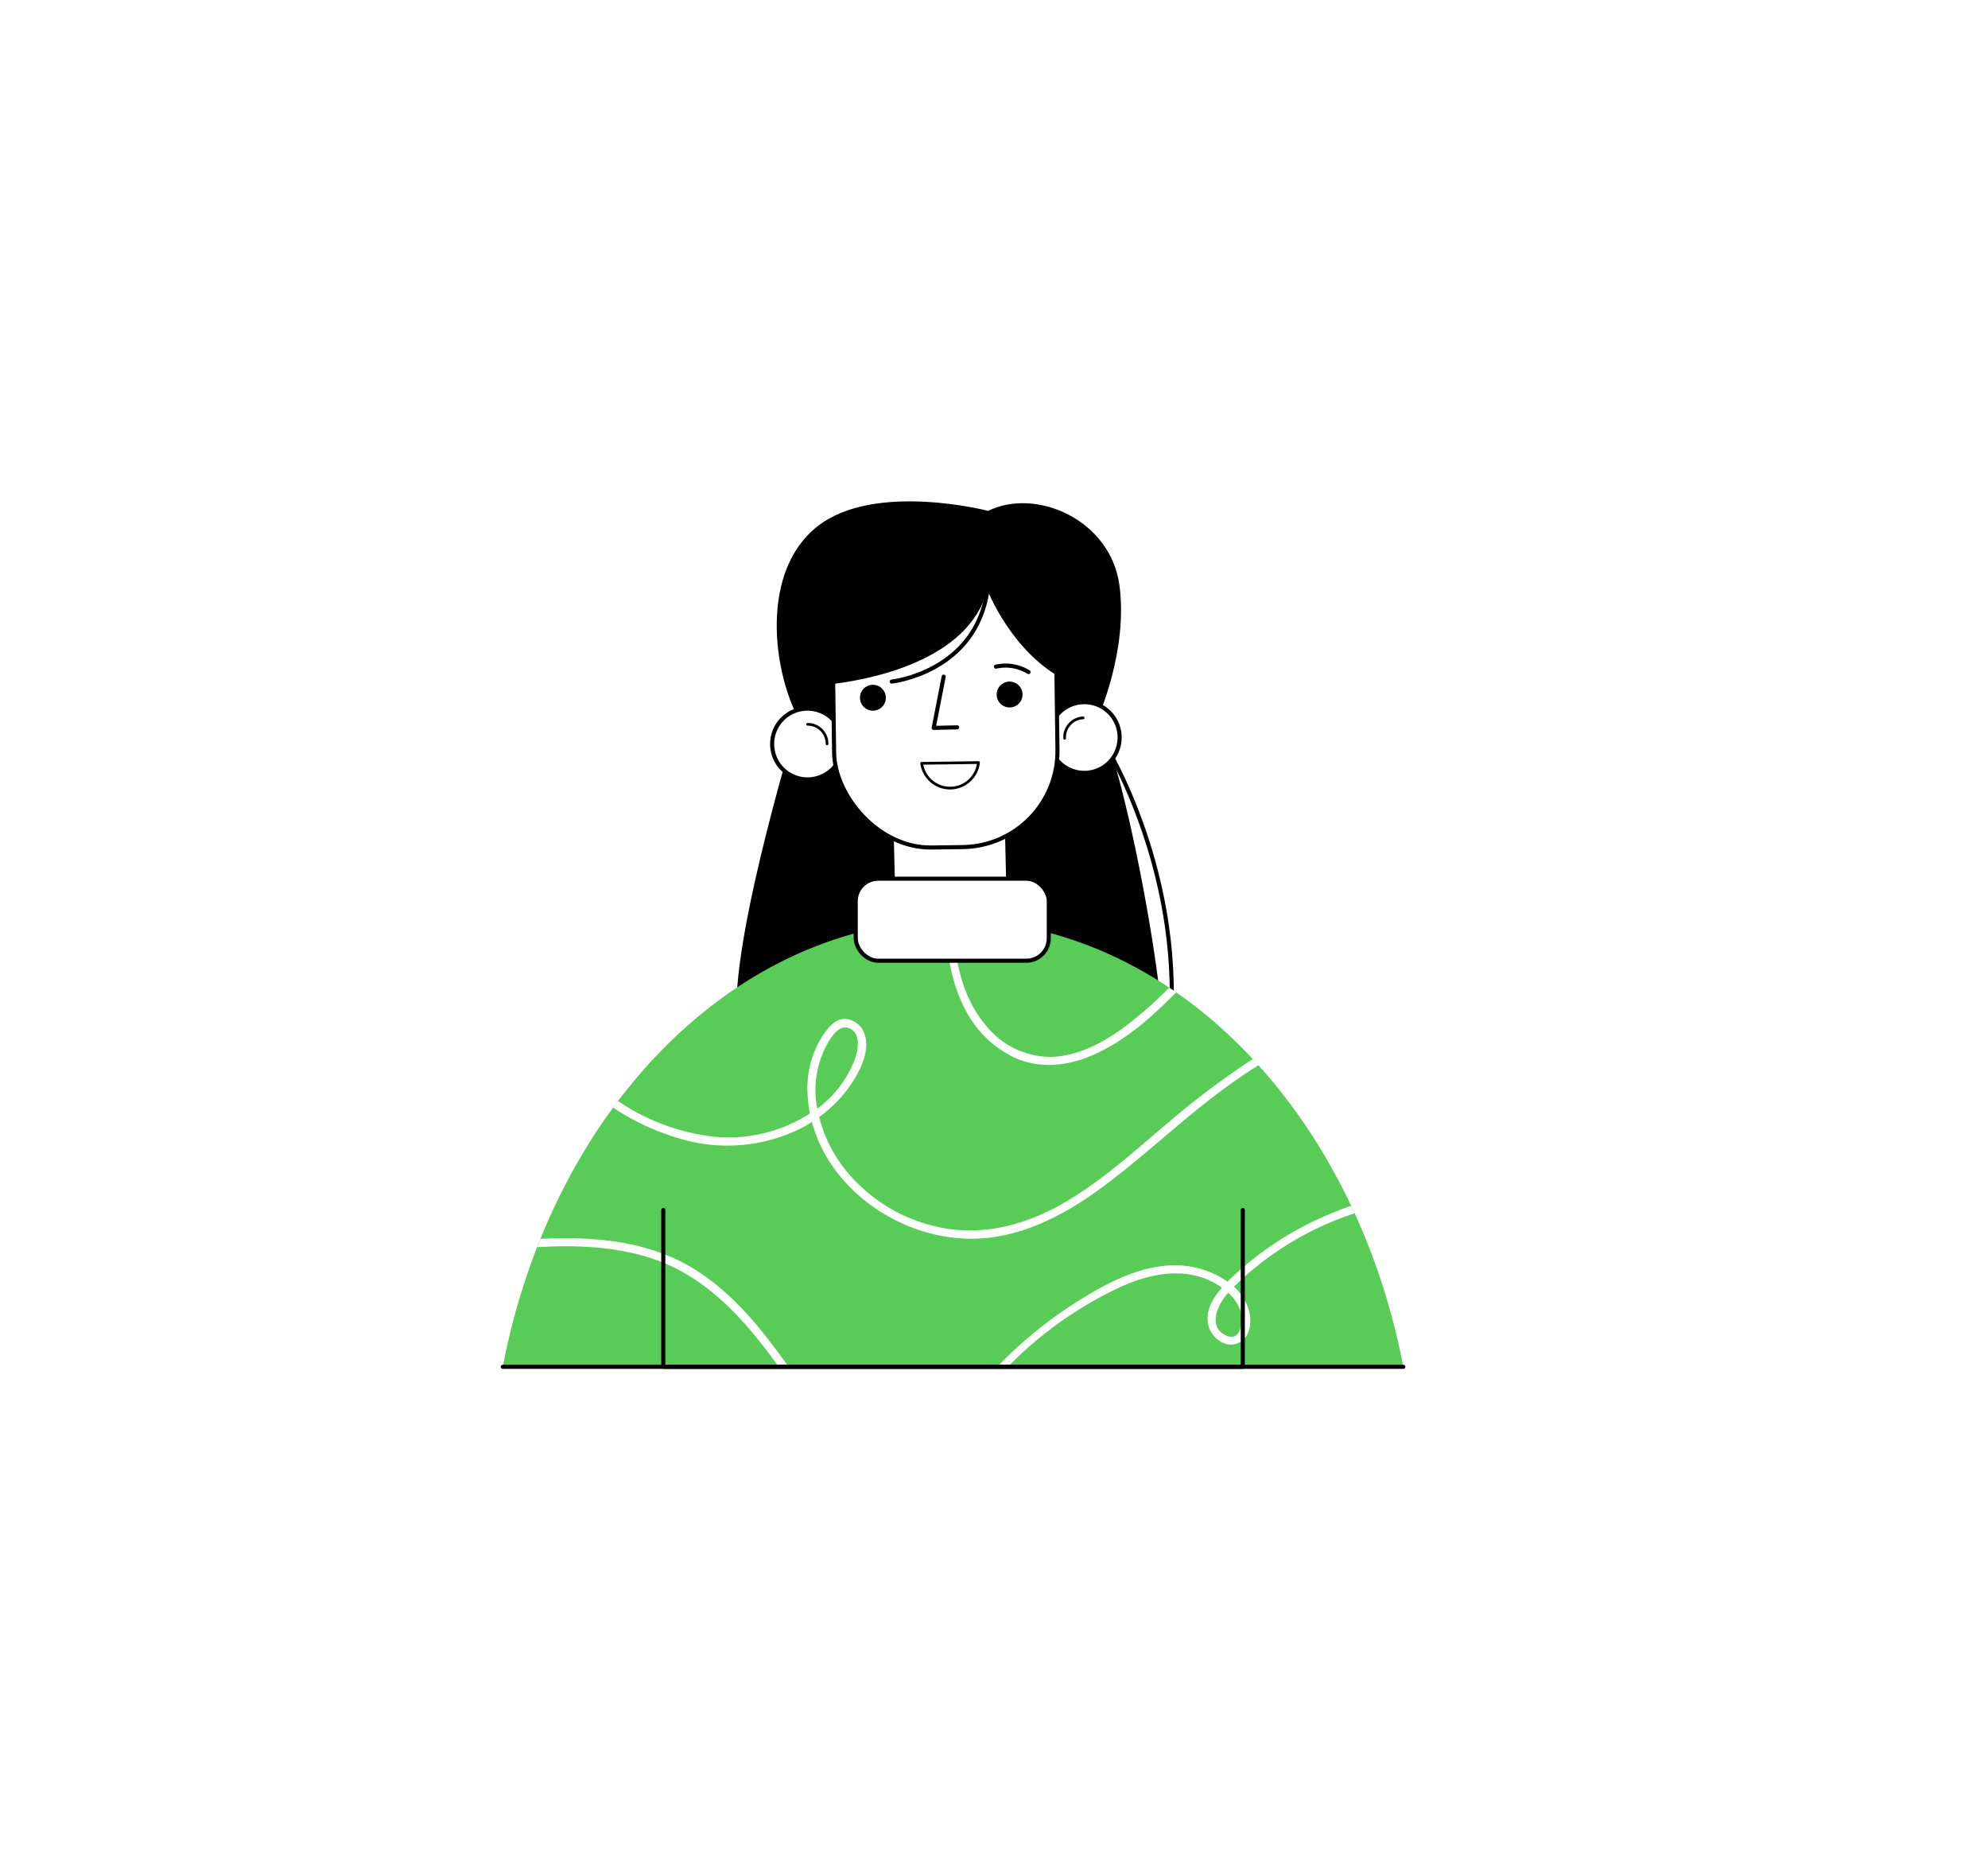 <svg xmlns="http://www.w3.org/2000/svg" viewBox="0 0 365.8 343.69"><defs><style>.cls-1,.cls-4,.cls-5{fill:#fff;}.cls-2,.cls-6,.cls-7{fill:none;}.cls-2,.cls-4,.cls-5,.cls-6,.cls-7{stroke:#000;}.cls-2,.cls-5{stroke-miterlimit:10;}.cls-2,.cls-4,.cls-5,.cls-7{stroke-width:0.75px;}.cls-3{fill:#59cc57;}.cls-4,.cls-6,.cls-7{stroke-linecap:round;stroke-linejoin:round;}.cls-6{stroke-width:0.5px;}</style></defs><g id="Layer_2" data-name="Layer 2"><g id="OBJECTS"><rect class="cls-1" width="365.8" height="343.69"/><path d="M181.82,94s-20.89-5.44-31.42,2.86-8.22,26.42-3.51,35.28c0,0-11.8,38.11-11.37,54s46.3,12.63,46.3,12.63,27.77-.53,31.46-2.22-5.87-55.18-11.3-64.4c0,0,5.63-12.4,4-24.47S190.61,89.66,181.82,94Z"/><path class="cls-2" d="M202.56,135.65s15.07,23.16,12.83,53.37"/><path class="cls-3" d="M258.22,251.49c-9.06-47.16-42.71-82.18-82.86-82.18s-73.79,35-82.85,82.18Z"/><path class="cls-4" d="M164.6,165.17H186l-.79-.13a8.08,8.08,0,0,0,.31-2.42l-.19-8.28a8.11,8.11,0,0,0-8.3-7.92l-5,.11a8.12,8.12,0,0,0-7.92,8.3l.2,8.28A7.78,7.78,0,0,0,164.6,165.17Z"/><path class="cls-5" d="M142.08,136.79a6.51,6.51,0,1,0,6.55-6.4A6.49,6.49,0,0,0,142.08,136.79Z"/><path class="cls-6" d="M152.18,136.86a3.57,3.57,0,0,0-3.57-3.59"/><path class="cls-5" d="M206,135.3a6.5,6.5,0,1,1-6.84-6.09A6.47,6.47,0,0,1,206,135.3Z"/><path class="cls-6" d="M195.9,135.84a3.56,3.56,0,0,1,3.4-3.75"/><rect class="cls-5" x="153.35" y="101.48" width="41.1" height="54.43" rx="17.68" transform="translate(-1.69 2.31) rotate(-0.76)"/><path class="cls-6" d="M180.05,140.31a5.27,5.27,0,0,1-10.46.14Z"/><path d="M163,128.42a2.38,2.38,0,1,1-2.34-2.42A2.39,2.39,0,0,1,163,128.42Z"/><path d="M188.15,127.83a2.38,2.38,0,1,1-2.34-2.42A2.39,2.39,0,0,1,188.15,127.83Z"/><path class="cls-7" d="M183.26,122.66a8.12,8.12,0,0,1,6,1"/><path class="cls-7" d="M162.8,123.14a8.1,8.1,0,0,0-5.89,1.25"/><polyline class="cls-7" points="176.12 133.83 171.8 133.93 173.64 124.5"/><path d="M147.57,126.33s29.27-.53,34.13-17.76c0,0,4.44,11.56,14.39,16.63,0,0,2.73-10.46-1.34-17.9s-8.52-9.68-20.08-9.17S142.92,105.49,147.57,126.33Z"/><path class="cls-7" d="M164.08,125.41s15.45-1.66,17.62-16.84"/><path class="cls-1" d="M123.51,231.29c-7.54-3.27-15.93-3.74-24.05-3.35-.21.51-.42,1-.62,1.53,7.41-.43,15-.13,22,2.39,7.44,2.67,13.32,8.08,18.24,14.11,1.46,1.79,2.86,3.64,4.21,5.52h1.82q-1.84-2.6-3.81-5.12C136.53,240.2,130.8,234.45,123.51,231.29Z"/><path class="cls-1" d="M174.05,171.05c.29,5.1,1.19,10.3,3.64,14.85a19.7,19.7,0,0,0,9.19,8.8c4.38,1.9,9.2,1.47,13.55-.3,6.19-2.52,11.26-7,16-11.82-.42-.29-.86-.57-1.29-.86a73.45,73.45,0,0,1-8,7.07c-4,3-8.77,5.59-13.9,5.68a15.31,15.31,0,0,1-11.79-5.75c-4.5-5.25-5.88-12.38-6.06-19.41h0c-.46,0-.91,0-1.37,0C174,169.92,174,170.48,174.05,171.05Z"/><path class="cls-1" d="M206.12,236.82c5.26-2.41,11.49-3.72,16.89-1a13.5,13.5,0,0,1,1.84,1.12c-.25.3-.52.59-.76.9-1.6,2.06-2.65,4.8-1.24,7.24,1.14,2,3.71,3.16,5.7,1.6,1.7-1.34,1.78-3.92,1.17-5.83a9.57,9.57,0,0,0-2.66-4.1,50.46,50.46,0,0,1,4.66-4.12,57.56,57.56,0,0,1,13.89-8.06c1.2-.48,2.42-.91,3.64-1.32-.21-.46-.42-.92-.64-1.38-.9.31-1.8.63-2.68,1a59.5,59.5,0,0,0-15.27,8.73,49.93,49.93,0,0,0-4.78,4.22,16.88,16.88,0,0,0-8.94-3c-6.65-.25-13,3.09-18.48,6.51a78,78,0,0,0-13.89,11.07c-.37.36-.72.75-1.08,1.12h1.95A70.26,70.26,0,0,1,206.12,236.82ZM226,237.87a8.16,8.16,0,0,1,2.28,3.37c.58,1.79.09,5.83-2.78,4.43-3.27-1.6-1.43-5.58.27-7.55A2.73,2.73,0,0,0,226,237.87Z"/><path class="cls-1" d="M112.83,203.81a44.66,44.66,0,0,0,12.73,5.83,30.4,30.4,0,0,0,22.19-2.22c.56-.3,1.11-.63,1.65-1,3.44,13.13,17.51,22.26,31,21.45,8.57-.52,16.27-4.81,23-9.85,7.32-5.48,13.93-11.83,21.27-17.29,2.24-1.67,4.55-3.26,6.91-4.74q-.52-.59-1.05-1.14a151.18,151.18,0,0,0-15.75,11.86c-6.3,5.3-12.45,10.95-19.68,15-6.89,3.84-14.69,5.78-22.51,4.05A30,30,0,0,1,154.62,214a25.63,25.63,0,0,1-3.89-8.48,23.86,23.86,0,0,0,5-4.82c2-2.65,4.6-7,3.34-10.47a4,4,0,0,0-3.64-2.75c-1.81,0-3.05,1.63-4,3a17.89,17.89,0,0,0-2.84,10.73,24.53,24.53,0,0,0,.43,3.67,27.6,27.6,0,0,1-17.49,4.29,39.6,39.6,0,0,1-17.83-6.59ZM151.75,193c.72-1.44,2.33-4.54,4.33-3.86,2.53.85,1.81,4.16,1.12,6a20.21,20.21,0,0,1-6.06,8.26c-.25.2-.5.4-.76.59A17.65,17.65,0,0,1,151.75,193Z"/><rect class="cls-4" x="157.46" y="161.68" width="35.52" height="15.09" rx="4.13"/><line class="cls-7" x1="92.51" y1="251.49" x2="258.22" y2="251.49"/><polyline class="cls-7" points="122.05 222.63 122.05 251.49 228.68 251.49 228.68 222.63"/></g></g></svg>